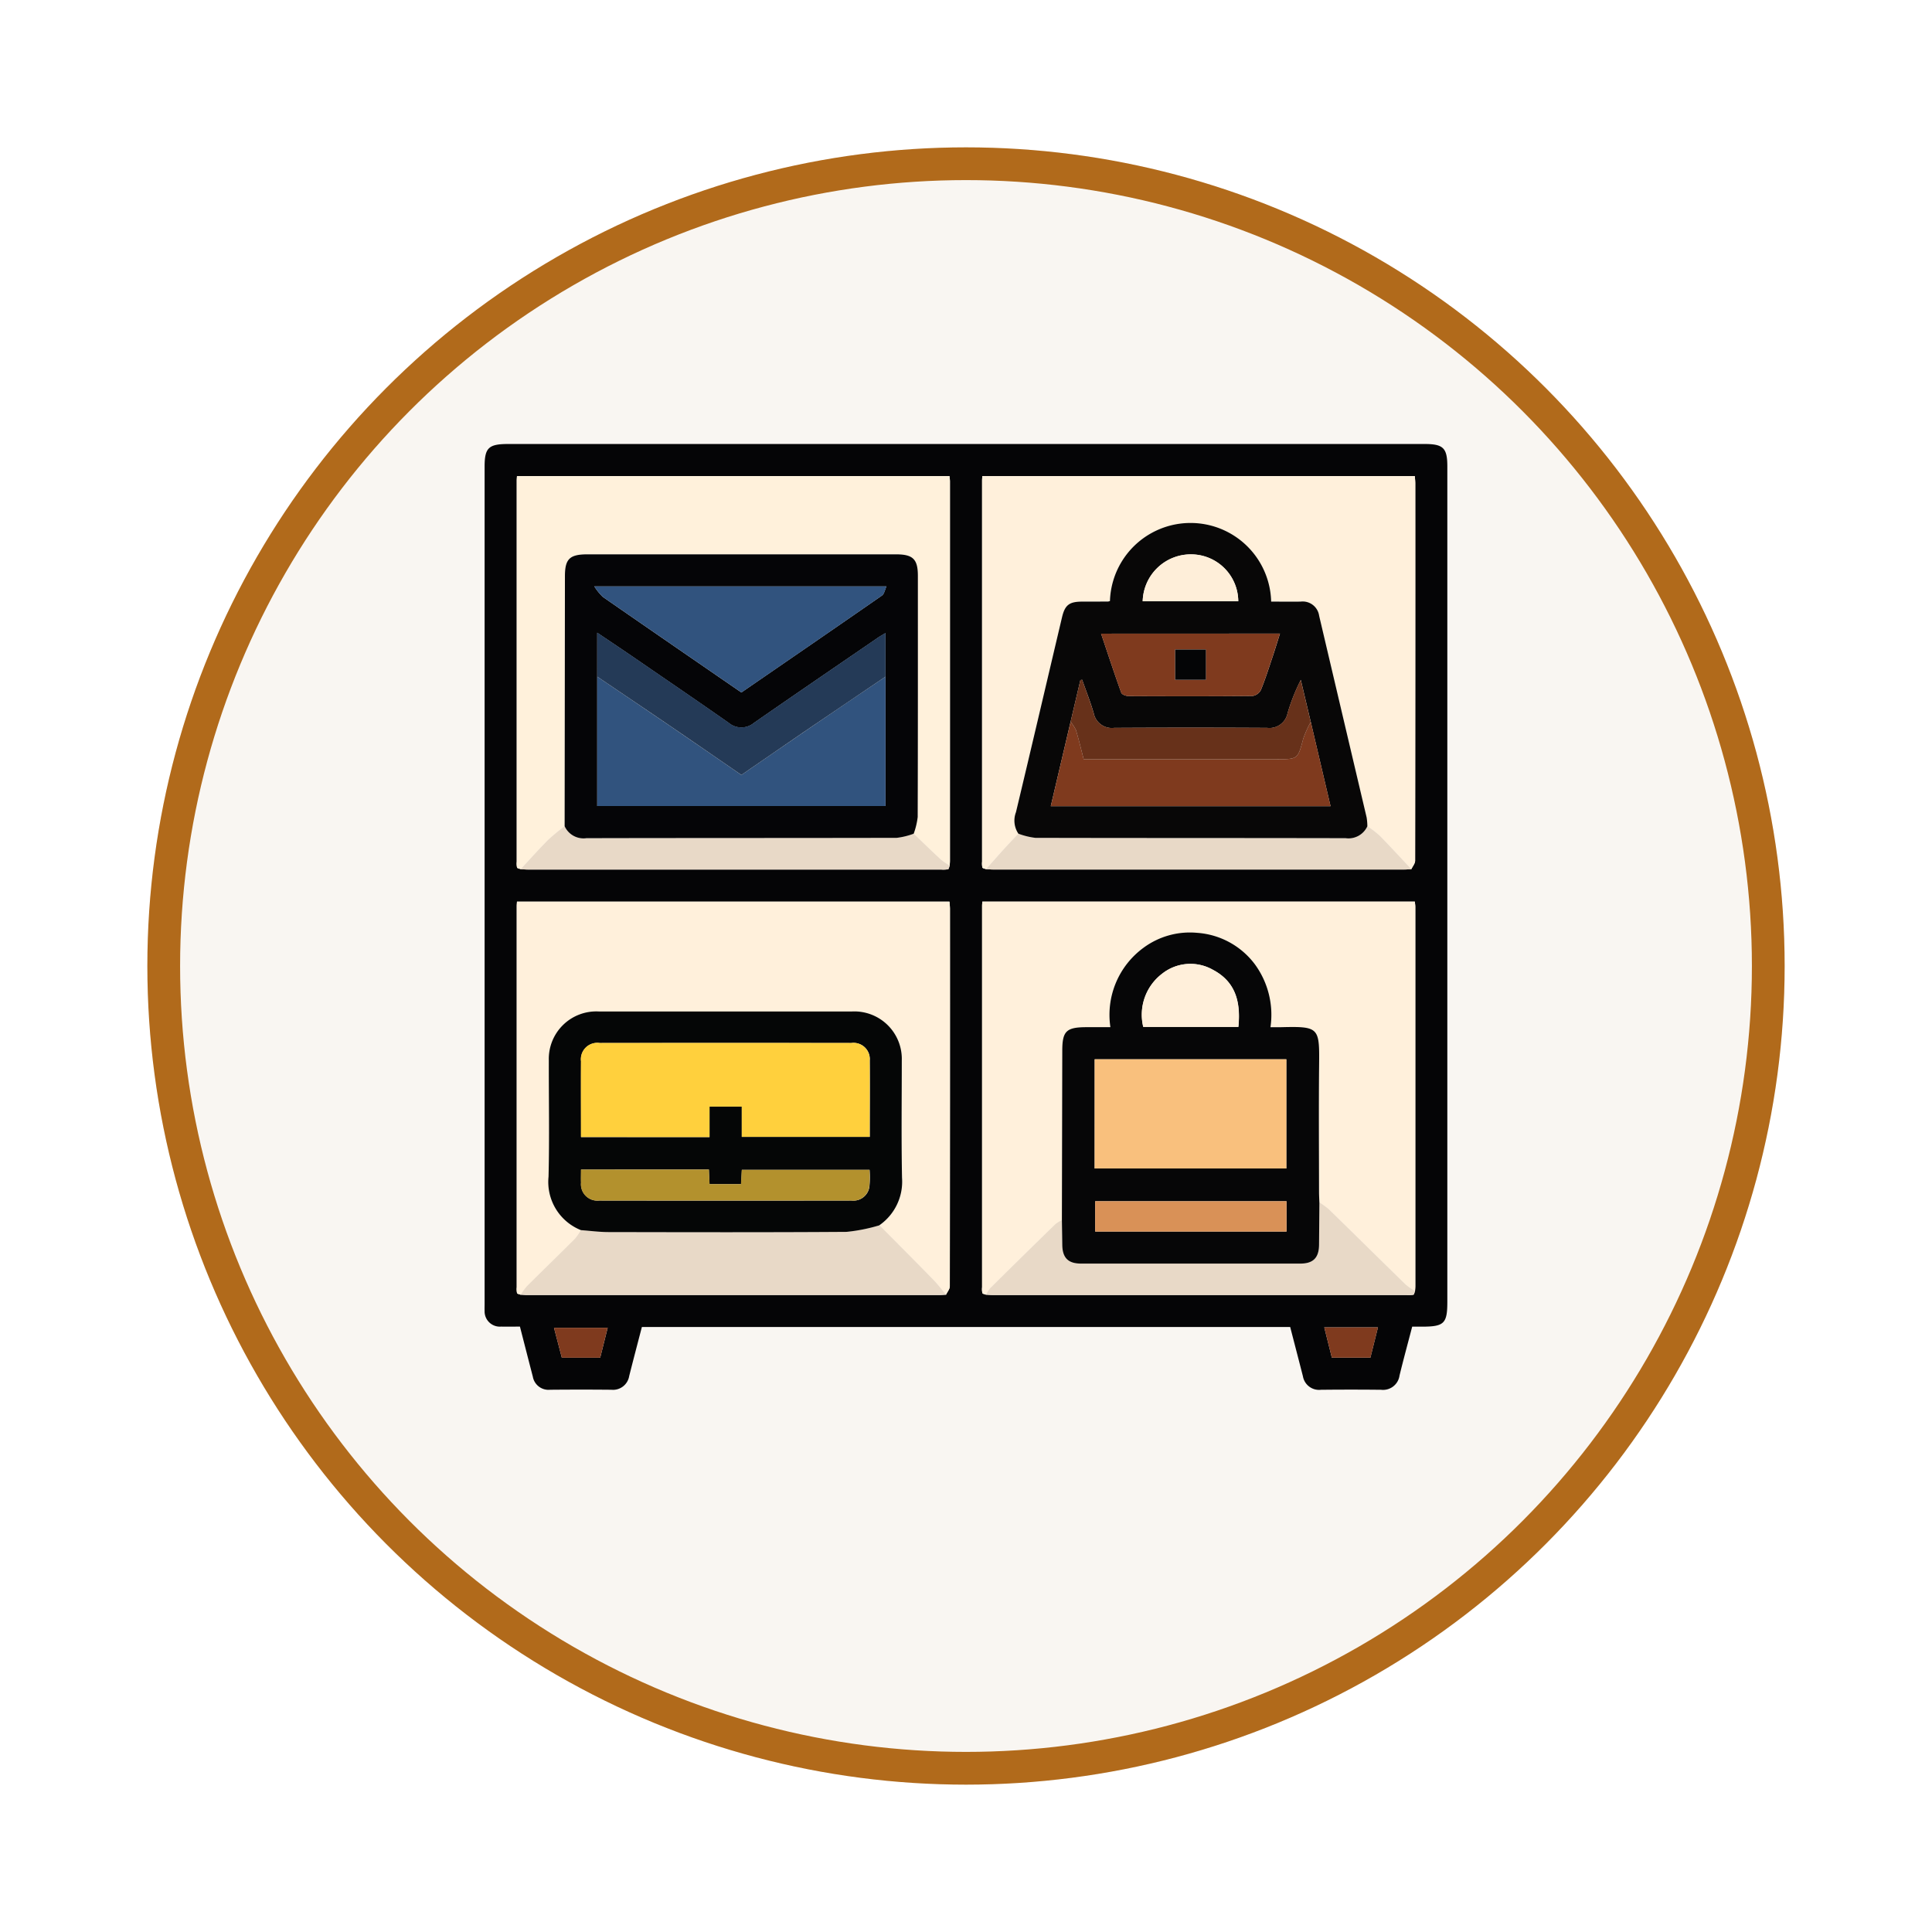 <svg xmlns="http://www.w3.org/2000/svg" xmlns:xlink="http://www.w3.org/1999/xlink" width="118" height="118" viewBox="0 0 118 118">
  <defs>
    <filter id="Ellipse_12115" x="0" y="0" width="118" height="118" filterUnits="userSpaceOnUse">
      <feOffset dy="3" input="SourceAlpha"/>
      <feGaussianBlur stdDeviation="3" result="blur"/>
      <feFlood flood-opacity="0.161"/>
      <feComposite operator="in" in2="blur"/>
      <feComposite in="SourceGraphic"/>
    </filter>
    <clipPath id="clip-path">
      <rect id="Rectangle_410654" data-name="Rectangle 410654" width="58.805" height="57.764" fill="none"/>
    </clipPath>
  </defs>
  <g id="Group_1188001" data-name="Group 1188001" transform="translate(-799.781 -1970)">
    <g id="Group_1181939" data-name="Group 1181939" transform="translate(808.781 1976)">
      <g transform="matrix(1, 0, 0, 1, -9, -6)" filter="url(#Ellipse_12115)">
        <g id="Ellipse_12115-2" data-name="Ellipse 12115" transform="translate(9 6)" fill="#f9f6f2" stroke="#b16a1b" stroke-width="2">
          <circle cx="50" cy="50" r="50" stroke="none"/>
          <circle cx="50" cy="50" r="49" fill="none"/>
        </g>
      </g>
    </g>
    <g id="Group_1188032" data-name="Group 1188032" transform="translate(829.379 1997.118)">
      <g id="Group_1188031" data-name="Group 1188031" clip-path="url(#clip-path)">
        <path id="Path_1242531" data-name="Path 1242531" d="M56.654,53.91c-.267,1.022-.534,2-.774,2.986a1.015,1.015,0,0,1-1.124.869q-1.837-.02-3.675,0a1,1,0,0,1-1.1-.82c-.255-1-.517-2-.779-3.015H9.606c-.26,1-.524,2-.776,3a1,1,0,0,1-1.091.833q-1.868-.017-3.736,0a.973.973,0,0,1-1.058-.8c-.26-1-.517-2.006-.787-3.057-.377,0-.762.009-1.146,0A.932.932,0,0,1,0,52.944c-.007-.14,0-.281,0-.421V1.389C0,.232.242,0,1.437,0H57.414C58.555,0,58.8.247,58.8,1.372V52.386c0,1.333-.192,1.522-1.544,1.524h-.606M28.406,25.75c.006-.1.016-.2.016-.3q0-11.581,0-23.162c0-.113-.019-.226-.028-.328H1.977c-.006.112-.014.19-.014.268q0,11.641,0,23.282a1.137,1.137,0,0,0,.018.357c.018.053.146.069.224.1.142.008.284.022.426.023H27.883a1.782,1.782,0,0,0,.424-.018c.049-.012.067-.145.1-.223m-.225,26.211c.081-.173.232-.346.232-.519q.018-11.521.009-23.041c0-.153-.019-.306-.029-.448H1.977c-.006.112-.014.19-.014.268q0,11.641,0,23.282a1.136,1.136,0,0,0,.018.357c.018.053.146.069.224.1.142.008.284.022.426.022q12.562,0,25.124,0c.142,0,.284-.015.426-.022M56.6,25.969c.081-.173.232-.346.233-.519q.017-11.521.009-23.042c0-.153-.019-.306-.029-.448H30.4c-.006.112-.014.19-.014.268q0,11.641,0,23.282a1.141,1.141,0,0,0,.018.357c.018.053.146.069.224.1.142.008.284.022.426.022H56.176c.142,0,.284-.015.426-.022m.225,25.773c.006-.1.016-.2.017-.3q0-11.581,0-23.162c0-.113-.019-.226-.028-.328H30.4c-.006.112-.014.19-.014.268q0,11.641,0,23.282a1.136,1.136,0,0,0,.018.357c.018.053.146.069.224.1.142.008.284.022.426.022H56.3a1.792,1.792,0,0,0,.424-.018c.049-.012.067-.145.1-.223M7.516,53.979H4.239l.478,1.828H7.059l.457-1.828m47.049-.025h-3.28l.463,1.851H54.1l.462-1.851" transform="translate(0 0)" fill="#050506"/>
        <path id="Path_1242532" data-name="Path 1242532" d="M185.934,194.864c-.078-.033-.206-.049-.224-.1a1.138,1.138,0,0,1-.018-.357q0-11.641,0-23.282c0-.078.008-.156.014-.268h26.417c.009.1.028.215.028.328q0,11.581,0,23.162c0,.1-.011.2-.017.3a4.307,4.307,0,0,1-.574-.4c-1.569-1.529-3.126-3.068-4.694-4.6a4.687,4.687,0,0,0-.572-.414c-.007-.22-.021-.44-.021-.66,0-2.585-.022-5.17.005-7.755.024-2.271,0-2.35-2.311-2.294-.2,0-.4,0-.66,0a5.224,5.224,0,0,0-.957-3.847,4.821,4.821,0,0,0-3.523-1.916,4.763,4.763,0,0,0-3.274.912,5.074,5.074,0,0,0-2.023,4.851H192.1c-1.265,0-1.5.233-1.507,1.452q-.01,5.169-.024,10.339a2.084,2.084,0,0,0-.4.245q-2,1.948-3.981,3.911a2.038,2.038,0,0,0-.25.4" transform="translate(-155.308 -142.904)" fill="#fff0db"/>
        <path id="Path_1242533" data-name="Path 1242533" d="M185.933,35.991c-.078-.033-.207-.049-.225-.1a1.136,1.136,0,0,1-.018-.357q0-11.641,0-23.282c0-.078.008-.156.014-.268h26.416c.01.142.029.295.029.448q0,11.521-.009,23.042c0,.173-.152.346-.232.519-.644-.684-1.278-1.378-1.936-2.048a6.554,6.554,0,0,0-.75-.577,3.53,3.53,0,0,0-.045-.538q-1.447-6.159-2.9-12.316a1.015,1.015,0,0,0-1.131-.866c-.6.012-1.2,0-1.8,0a4.925,4.925,0,0,0-9.846-.035.653.653,0,0,1-.107.03c-.531,0-1.062,0-1.592.005-.783,0-1.048.2-1.228.959-.939,3.968-1.865,7.939-2.813,11.905a1.434,1.434,0,0,0,.148,1.31c-.288.307-.581.611-.864.923-.374.412-.74.83-1.11,1.245" transform="translate(-155.307 -10.023)" fill="#fff0db"/>
        <path id="Path_1242534" data-name="Path 1242534" d="M12.213,194.864c-.078-.033-.207-.049-.224-.1a1.138,1.138,0,0,1-.018-.357q0-11.641,0-23.282c0-.078.008-.156.014-.268H38.4c.009.142.029.3.029.448q0,11.521-.009,23.042c0,.173-.152.346-.232.519-.254-.3-.489-.62-.764-.9-1.095-1.12-2.2-2.227-3.3-3.339a3.244,3.244,0,0,0,1.385-2.9c-.047-2.385-.011-4.772-.015-7.158a2.9,2.9,0,0,0-3.026-3q-7.746-.005-15.493,0a2.9,2.9,0,0,0-3.039,2.989c0,2.366.042,4.733-.017,7.1a3.169,3.169,0,0,0,1.977,3.266,3.391,3.391,0,0,1-.364.53c-.973.971-1.961,1.928-2.935,2.9a3.924,3.924,0,0,0-.38.523" transform="translate(-10.008 -142.904)" fill="#fff0db"/>
        <path id="Path_1242535" data-name="Path 1242535" d="M12.213,35.99c-.078-.033-.206-.049-.224-.1a1.136,1.136,0,0,1-.018-.357q0-11.641,0-23.282c0-.078.008-.156.014-.268H38.4c.009.1.028.215.028.328q0,11.581,0,23.162c0,.1-.011.2-.017.3a4.258,4.258,0,0,1-.534-.365c-.562-.52-1.111-1.054-1.664-1.583A4.509,4.509,0,0,0,36.46,32.8c.016-4.908.011-9.817.011-14.725,0-1.023-.3-1.317-1.339-1.317H16.286c-1.089,0-1.375.279-1.376,1.339Q14.9,25.732,14.9,33.365a12.714,12.714,0,0,0-1.008.833c-.577.58-1.12,1.193-1.677,1.792" transform="translate(-10.008 -10.022)" fill="#fff1db"/>
        <path id="Path_1242536" data-name="Path 1242536" d="M13.477,295.924a3.925,3.925,0,0,1,.38-.523c.974-.97,1.962-1.927,2.935-2.9a3.392,3.392,0,0,0,.364-.53c.565.041,1.13.118,1.695.119,4.845.01,9.69.021,14.535-.013a10.6,10.6,0,0,0,2-.4c1.1,1.112,2.21,2.22,3.3,3.339.275.281.511.6.764.9-.142.008-.284.022-.426.022q-12.562,0-25.124,0c-.142,0-.284-.015-.426-.022" transform="translate(-11.272 -243.963)" fill="#e8d9c7"/>
        <path id="Path_1242537" data-name="Path 1242537" d="M187.2,288.8a2.038,2.038,0,0,1,.25-.4q1.983-1.963,3.981-3.911a2.084,2.084,0,0,1,.4-.245c.008.5.017,1,.024,1.5.01.792.352,1.147,1.141,1.148q6.7,0,13.4,0c.787,0,1.133-.358,1.141-1.148q.013-1.291.022-2.582a4.689,4.689,0,0,1,.572.414c1.568,1.529,3.126,3.069,4.694,4.6a4.307,4.307,0,0,0,.574.4c-.032.078-.05.211-.1.223a1.791,1.791,0,0,1-.424.018H187.624c-.142,0-.284-.015-.426-.022" transform="translate(-156.572 -236.839)" fill="#e8d9c7"/>
        <path id="Path_1242538" data-name="Path 1242538" d="M13.477,145.309c.557-.6,1.1-1.212,1.677-1.792a12.714,12.714,0,0,1,1.008-.833,1.265,1.265,0,0,0,1.325.733c6.319-.016,12.639-.006,18.958-.021a4.481,4.481,0,0,0,1.035-.253c.553.529,1.1,1.063,1.664,1.583a4.26,4.26,0,0,0,.534.365c-.032.078-.05.211-.1.224a1.792,1.792,0,0,1-.424.018H13.9c-.142,0-.284-.015-.426-.022" transform="translate(-11.272 -119.341)" fill="#e8d9c7"/>
        <path id="Path_1242539" data-name="Path 1242539" d="M210.488,142.684a6.583,6.583,0,0,1,.75.577c.658.671,1.292,1.364,1.936,2.048-.142.008-.284.022-.426.022q-12.562,0-25.124,0c-.142,0-.284-.015-.426-.022.37-.415.736-.833,1.11-1.245.283-.312.576-.616.864-.923a4.453,4.453,0,0,0,1.034.255c6.319.016,12.638.005,18.957.021a1.264,1.264,0,0,0,1.325-.733" transform="translate(-156.572 -119.341)" fill="#e8d9c7"/>
        <path id="Path_1242540" data-name="Path 1242540" d="M29.184,329.937l-.457,1.828H26.384l-.478-1.828Z" transform="translate(-21.668 -275.958)" fill="#7f3a1e"/>
        <path id="Path_1242541" data-name="Path 1242541" d="M316.749,329.786l-.462,1.85h-2.355l-.463-1.85Z" transform="translate(-262.185 -275.832)" fill="#7f3a1e"/>
        <path id="Path_1242542" data-name="Path 1242542" d="M231.247,198.863q-.011,1.291-.022,2.582c-.008.791-.354,1.148-1.141,1.148q-6.7,0-13.4,0c-.789,0-1.132-.356-1.142-1.148-.006-.5-.016-1-.023-1.5q.012-5.169.023-10.339c0-1.219.242-1.452,1.507-1.452h1.432a5.073,5.073,0,0,1,2.023-4.85,4.762,4.762,0,0,1,3.274-.912,4.821,4.821,0,0,1,3.523,1.916,5.223,5.223,0,0,1,.957,3.847c.264,0,.462,0,.66,0,2.307-.056,2.335.022,2.311,2.294-.027,2.585-.007,5.17-.005,7.755,0,.22.014.44.021.66m-13.726-2.079h11.707v-6.669H217.521Zm11.719,2H217.552v1.852H229.24ZM226.3,188.138c.151-1.493-.151-2.747-1.552-3.486a2.781,2.781,0,0,0-3.1.234,3.147,3.147,0,0,0-1.157,3.252Z" transform="translate(-180.26 -152.536)" fill="#060607"/>
        <path id="Path_1242543" data-name="Path 1242543" d="M219.377,47.917a1.264,1.264,0,0,1-1.325.733c-6.319-.015-12.638-.005-18.957-.021a4.445,4.445,0,0,1-1.034-.255,1.433,1.433,0,0,1-.148-1.31c.949-3.966,1.875-7.937,2.813-11.905.18-.759.445-.955,1.228-.959.531,0,1.062,0,1.593-.005a.678.678,0,0,0,.107-.03,4.925,4.925,0,0,1,9.846.035c.595,0,1.2.009,1.8,0a1.015,1.015,0,0,1,1.131.866q1.449,6.159,2.9,12.316a3.553,3.553,0,0,1,.045.538m-18.129-6.371-1.208,5.147h17.088l-1.208-5.147-.608-2.566a11.844,11.844,0,0,0-.808,2.035,1.126,1.126,0,0,1-1.246.895q-4.674-.026-9.348,0a1.128,1.128,0,0,1-1.246-.895c-.2-.69-.468-1.363-.706-2.043l-.109.02-.6,2.554m1.865-5.39c.429,1.273.814,2.447,1.233,3.61.039.108.292.2.447.2,2.528.012,5.056.016,7.583-.008a.692.692,0,0,0,.5-.369c.272-.667.489-1.355.718-2.038.149-.445.285-.894.445-1.4Zm2.541-1.977h5.837a2.885,2.885,0,0,0-2.793-2.864,2.941,2.941,0,0,0-3.044,2.864" transform="translate(-165.46 -24.574)" fill="#080707"/>
        <path id="Path_1242544" data-name="Path 1242544" d="M44.076,224.888a10.6,10.6,0,0,1-2,.4c-4.845.034-9.69.022-14.535.013-.565,0-1.13-.077-1.695-.119a3.169,3.169,0,0,1-1.977-3.266c.059-2.365.012-4.732.017-7.1a2.9,2.9,0,0,1,3.039-2.989q7.746,0,15.493,0a2.9,2.9,0,0,1,3.026,3c0,2.386-.032,4.773.015,7.158a3.244,3.244,0,0,1-1.385,2.9M25.847,219.5H33.7v-1.86h1.973v1.848h7.816c0-1.584.01-3.127,0-4.67a.988.988,0,0,0-1.123-1.062q-7.686-.008-15.371,0a1,1,0,0,0-1.138,1.109c-.01,1.524,0,3.048,0,4.634m0,1.986c0,.288-.008.545,0,.8a1,1,0,0,0,1.1,1.09q7.711.012,15.421,0a.985.985,0,0,0,1.089-.846,5.944,5.944,0,0,0,.011-1.03h-7.8c-.017.322-.032.6-.047.873H33.7l-.04-.891Z" transform="translate(-19.964 -177.168)" fill="#050606"/>
        <path id="Path_1242545" data-name="Path 1242545" d="M51.2,58.252a4.47,4.47,0,0,1-1.035.253c-6.319.015-12.639.005-18.958.021a1.265,1.265,0,0,1-1.325-.733L29.9,42.528c0-1.06.287-1.339,1.376-1.339H50.118c1.041,0,1.339.293,1.339,1.317,0,4.908.005,9.817-.011,14.725a4.508,4.508,0,0,1-.245,1.022M31.873,48.661v7.9H49.48V46c-.219.133-.343.2-.458.28-2.524,1.73-5.053,3.454-7.567,5.2a1.205,1.205,0,0,1-1.558,0c-1.875-1.315-3.768-2.6-5.656-3.9-.76-.521-1.526-1.034-2.367-1.6Zm8.8.966c2.887-1.985,5.745-3.946,8.591-5.923.14-.1.173-.343.274-.558H31.695a3.428,3.428,0,0,0,.52.643c2.8,1.941,5.605,3.87,8.464,5.838" transform="translate(-24.994 -34.45)" fill="#050507"/>
        <rect id="Rectangle_410651" data-name="Rectangle 410651" width="11.707" height="6.669" transform="translate(37.261 37.579)" fill="#f9c07d"/>
        <rect id="Rectangle_410652" data-name="Rectangle 410652" width="11.687" height="1.852" transform="translate(37.292 46.25)" fill="#d99157"/>
        <path id="Path_1242546" data-name="Path 1242546" d="M251.418,197.921h-5.811a3.147,3.147,0,0,1,1.157-3.252,2.781,2.781,0,0,1,3.1-.234c1.4.739,1.7,1.993,1.552,3.486" transform="translate(-205.382 -162.319)" fill="#ffefda"/>
        <path id="Path_1242547" data-name="Path 1242547" d="M227.247,103.741l1.208,5.147H211.367l1.208-5.147a2.157,2.157,0,0,1,.331.507c.174.567.307,1.146.471,1.774h11.785c1.3,0,1.29,0,1.624-1.252a6.859,6.859,0,0,1,.46-1.029" transform="translate(-176.787 -86.769)" fill="#7f3a1e"/>
        <path id="Path_1242548" data-name="Path 1242548" d="M230.149,70.793h10.923c-.16.5-.3.952-.445,1.4-.229.683-.446,1.371-.718,2.038a.693.693,0,0,1-.5.369c-2.528.024-5.056.02-7.583.008-.154,0-.408-.093-.447-.2-.419-1.162-.8-2.337-1.233-3.61m4.524,2.821h1.878V71.763h-1.878Z" transform="translate(-192.496 -59.211)" fill="#7f3a1e"/>
        <path id="Path_1242549" data-name="Path 1242549" d="M233.42,90.583a6.86,6.86,0,0,0-.46,1.029c-.334,1.248-.32,1.252-1.624,1.252H219.55c-.163-.628-.3-1.207-.471-1.774a2.157,2.157,0,0,0-.331-.507l.6-2.554.109-.02c.238.68.5,1.353.706,2.043a1.127,1.127,0,0,0,1.246.895q4.674-.026,9.347,0A1.126,1.126,0,0,0,232,90.052a11.83,11.83,0,0,1,.808-2.035l.608,2.566" transform="translate(-182.96 -73.611)" fill="#67311a"/>
        <path id="Path_1242550" data-name="Path 1242550" d="M245.678,44.056a2.941,2.941,0,0,1,3.044-2.864,2.885,2.885,0,0,1,2.793,2.864Z" transform="translate(-205.484 -34.452)" fill="#feeed9"/>
        <path id="Path_1242551" data-name="Path 1242551" d="M35.945,229.341c0-1.587-.007-3.111,0-4.634a1,1,0,0,1,1.138-1.109q7.686-.008,15.371,0a.989.989,0,0,1,1.123,1.062c.014,1.543,0,3.085,0,4.67H45.768v-1.848H43.8v1.86Z" transform="translate(-30.062 -187.014)" fill="#ffd03d"/>
        <path id="Path_1242552" data-name="Path 1242552" d="M35.943,270.862h7.818c.013.3.026.577.04.891h1.916c.015-.277.03-.551.047-.873h7.8a5.945,5.945,0,0,1-.011,1.03.985.985,0,0,1-1.089.846q-7.711,0-15.421,0a1,1,0,0,1-1.1-1.09c-.009-.255,0-.512,0-.8" transform="translate(-30.06 -226.548)" fill="#b3912d"/>
        <path id="Path_1242553" data-name="Path 1242553" d="M59.657,86.864v7.9H42.05v-7.9c1.506,1.019,3.016,2.034,4.518,3.059,1.433.977,2.859,1.964,4.286,2.945,1.453-1,2.866-1.976,4.285-2.944q2.254-1.537,4.517-3.06" transform="translate(-35.171 -72.653)" fill="#31537e"/>
        <path id="Path_1242554" data-name="Path 1242554" d="M49.94,59.637c-2.859-1.968-5.666-3.9-8.464-5.838a3.429,3.429,0,0,1-.52-.643H58.805c-.1.215-.134.461-.274.558-2.846,1.977-5.7,3.938-8.591,5.923" transform="translate(-34.256 -44.46)" fill="#31537e"/>
        <path id="Path_1242555" data-name="Path 1242555" d="M59.657,73.1q-2.259,1.529-4.517,3.06c-1.419.968-2.831,1.945-4.285,2.944-1.427-.981-2.853-1.968-4.286-2.945-1.5-1.024-3.012-2.039-4.518-3.059V70.41c.841.569,1.608,1.082,2.367,1.6,1.889,1.3,3.782,2.585,5.657,3.9a1.205,1.205,0,0,0,1.558,0c2.514-1.744,5.042-3.468,7.566-5.2.115-.079.239-.146.458-.28Z" transform="translate(-35.171 -58.891)" fill="#243a57"/>
        <rect id="Rectangle_410653" data-name="Rectangle 410653" width="1.878" height="1.851" transform="translate(42.177 12.552)" fill="#040506"/>
      </g>
    </g>
  </g>
</svg>
